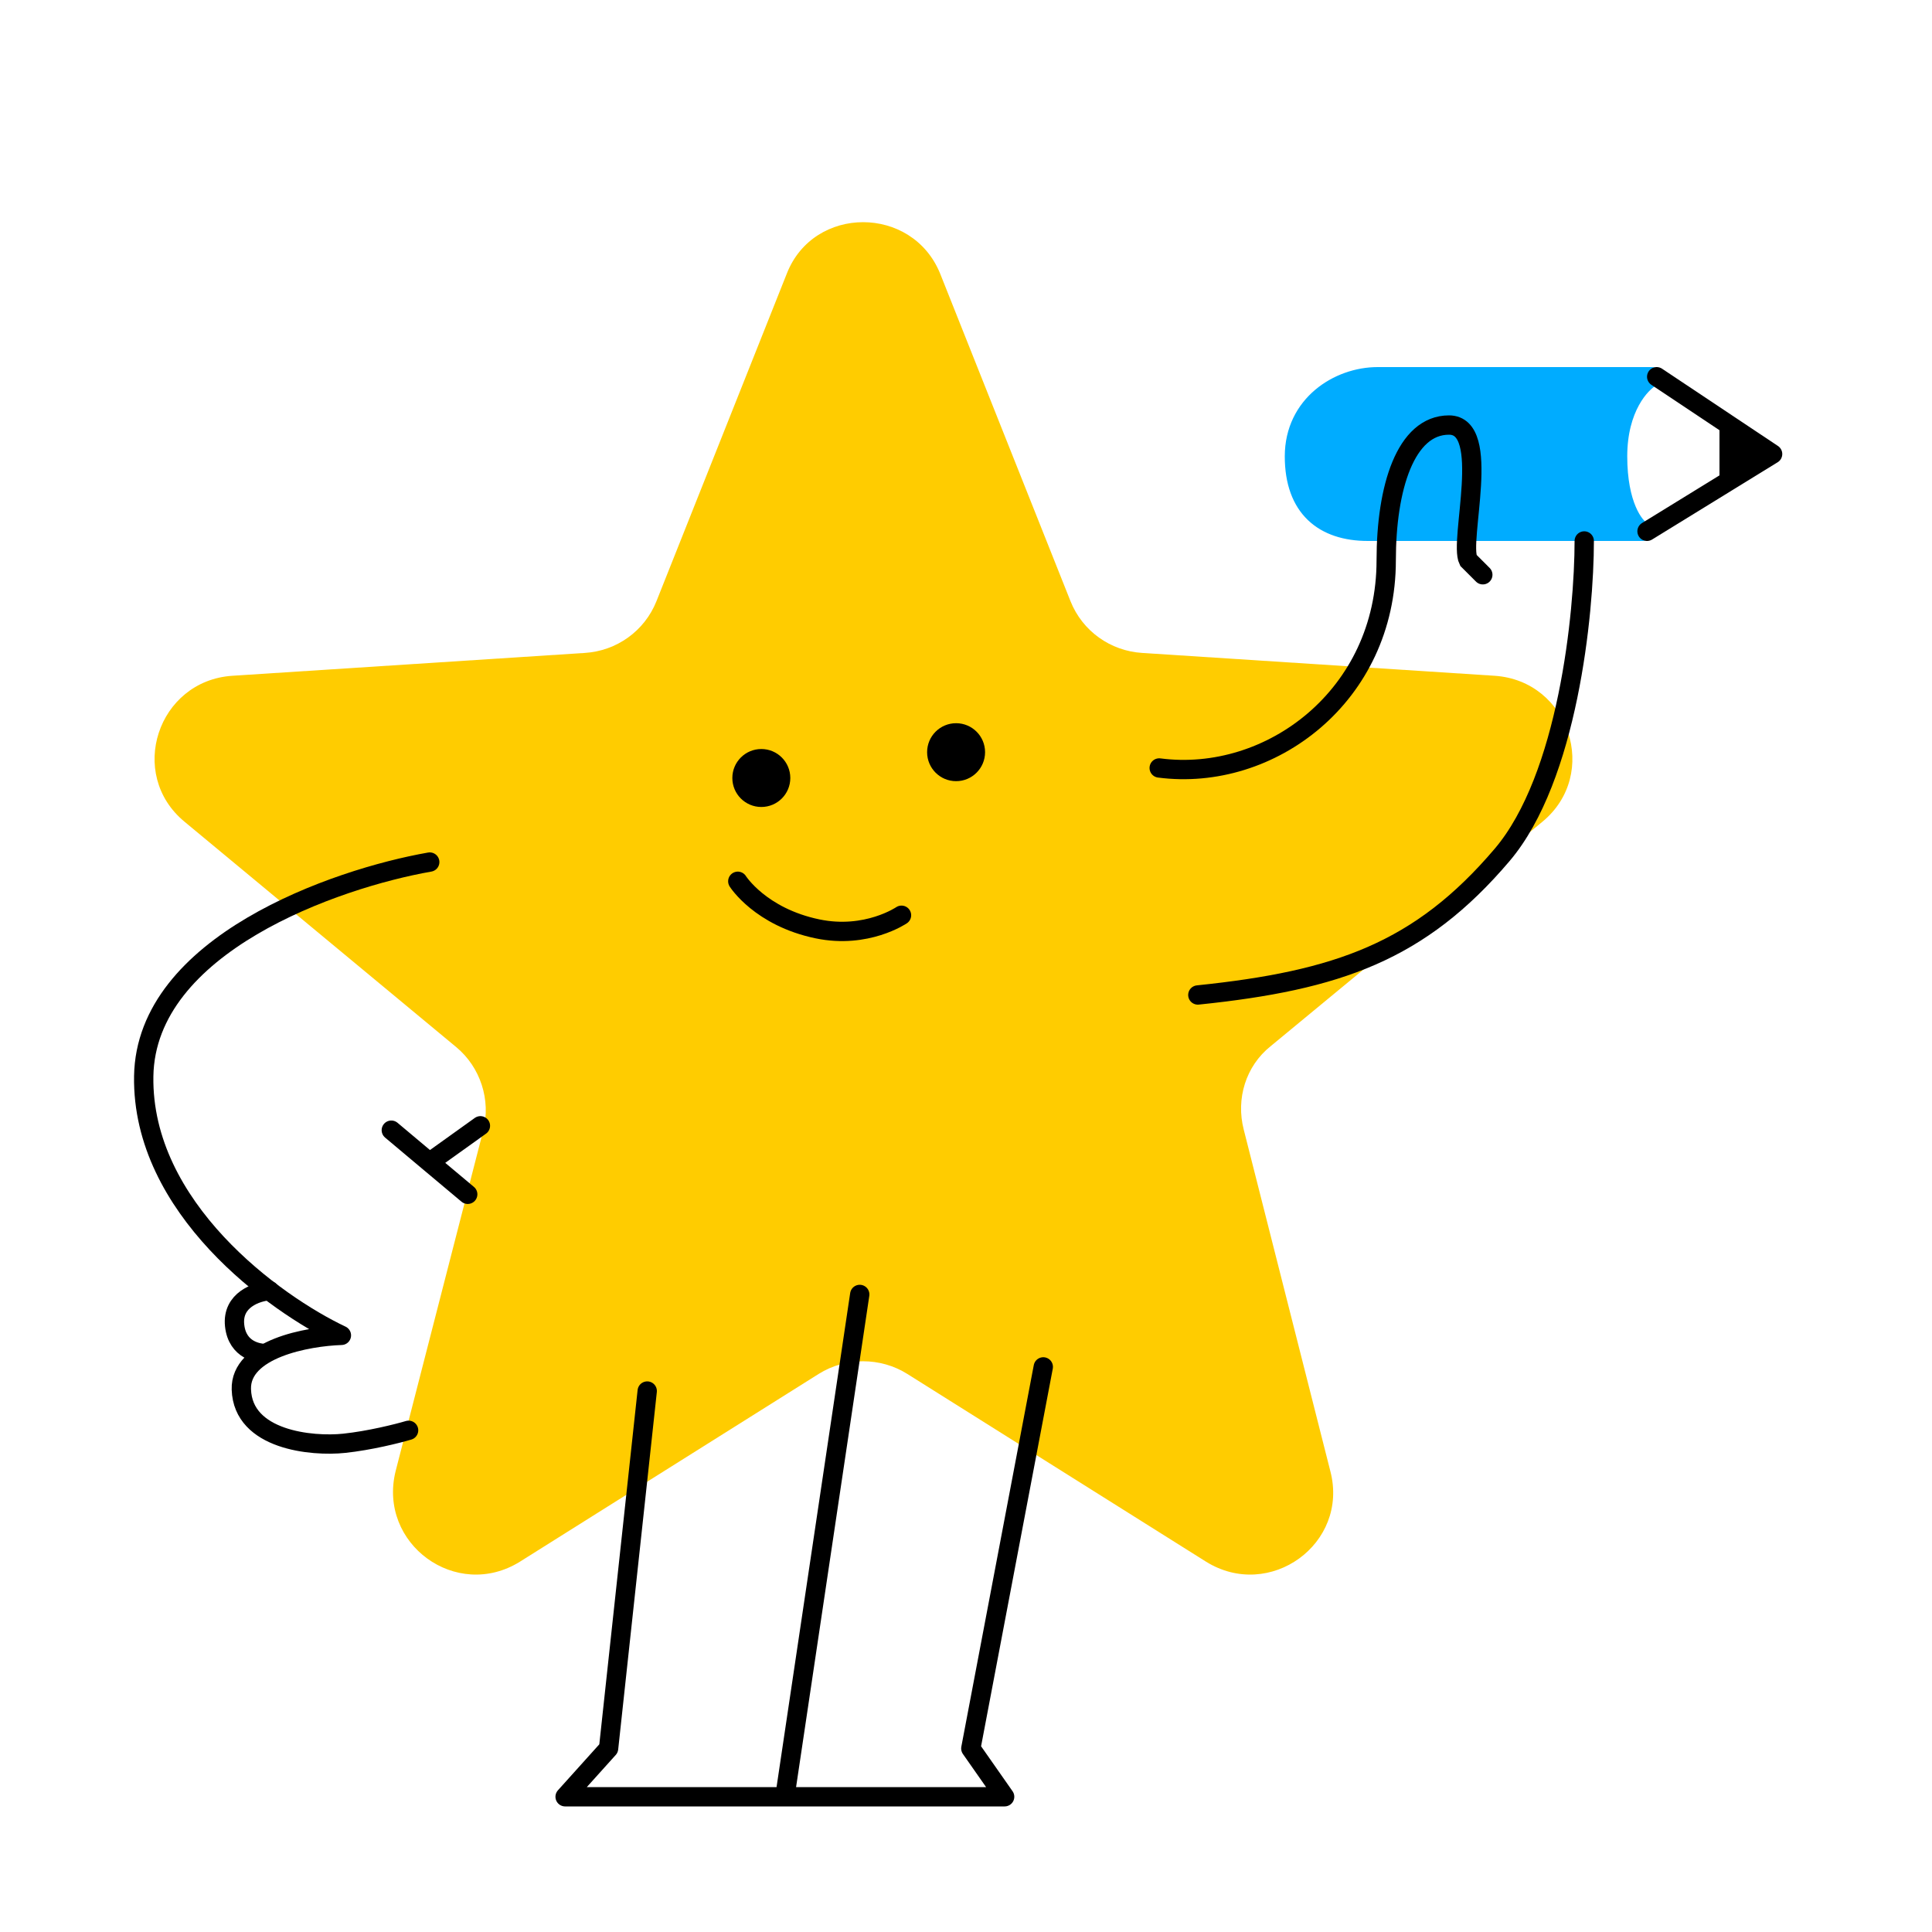 <svg width="100" height="100" viewBox="0 0 100 100" fill="none" xmlns="http://www.w3.org/2000/svg">
<g clip-path="url(#clip0_2691_44225)">
<path d="M48.661 14.16L55.411 31.123C56.029 32.665 57.472 33.693 59.121 33.796L77.361 34.978C81.225 35.235 82.823 40.067 79.834 42.534L65.768 54.151C64.48 55.179 63.964 56.875 64.376 58.469L68.859 76.151C69.838 79.903 65.716 82.885 62.419 80.829L46.961 71.114C45.569 70.24 43.766 70.24 42.375 71.114L26.917 80.829C23.619 82.885 19.549 79.903 20.476 76.151L25.011 58.52C25.423 56.927 24.856 55.23 23.619 54.202L9.553 42.534C6.564 40.067 8.162 35.235 12.026 34.978L30.266 33.796C31.915 33.693 33.358 32.665 33.976 31.123L40.726 14.16C42.117 10.613 47.218 10.613 48.661 14.16Z" fill="#FFCC00"/>
<path d="M38.188 45.615C38.188 45.615 39.352 47.464 42.318 48.079C44.86 48.606 46.662 47.373 46.662 47.373" stroke="black" stroke-linecap="round"/>
<circle cx="39.406" cy="40.269" r="1.5" fill="black"/>
<circle cx="49.487" cy="38.933" r="1.5" fill="black"/>
<path d="M71.308 19.5H85.5C84.909 19.823 83.726 21.1 83.726 23.621C83.726 26.142 84.571 27.258 84.993 27.5H70.801C68.52 27.5 67 26.288 67 23.621C67 20.954 69.281 19.5 71.308 19.5Z" fill="#00ACFF" stroke="#00ACFF" stroke-linecap="round" stroke-linejoin="round"/>
<path d="M60 39.75C65.75 40.5 71.75 36.011 71.75 29C71.75 25.25 72.75 22 75 22C77.25 22 75.5 28 76 29L76.75 29.75M82 28C82 31.75 81.15 40.25 77.75 44.25C73.5 49.25 69.25 50.75 62 51.5" stroke="black" stroke-linecap="round"/>
<path d="M89.5 22L91.75 23.5L89.5 24.885V22Z" fill="black"/>
<path d="M85.25 27.5L89.5 24.885M85.75 19.5L89.5 22M89.5 22L91.75 23.5L89.5 24.885M89.5 22V24.885" stroke="black" stroke-linecap="round" stroke-linejoin="round"/>
<path d="M33.5 72L31.5 90.5L29.25 93H40.625M54 70.75L50.25 90.5L52 93H40.625M40.625 93L44.5 67" stroke="black" stroke-linecap="round" stroke-linejoin="round"/>
<path d="M22.243 44.62C17.354 45.477 7.548 48.895 7.439 55.706C7.331 62.517 14.215 67.485 17.671 69.118C15.917 69.174 12.425 69.811 12.492 71.916C12.575 74.547 16.152 74.879 17.808 74.705C19.132 74.566 20.587 74.199 21.149 74.032" stroke="black" stroke-linecap="round" stroke-linejoin="round"/>
<path d="M24.209 61.817L22.231 60.158M20.254 58.498L22.231 60.158M24.866 58.271L22.231 60.158" stroke="black" stroke-linecap="round" stroke-linejoin="round"/>
<path d="M13.95 66.805C13.29 66.852 12.004 67.279 12.144 68.604C12.283 69.929 13.432 70.036 13.648 70.056" stroke="black" stroke-linecap="round" stroke-linejoin="round"/>
</g>
<defs>
<clipPath id="clip0_2691_44225">
<rect width="100" height="100" fill="white"/>
</clipPath>
</defs>
</svg>
